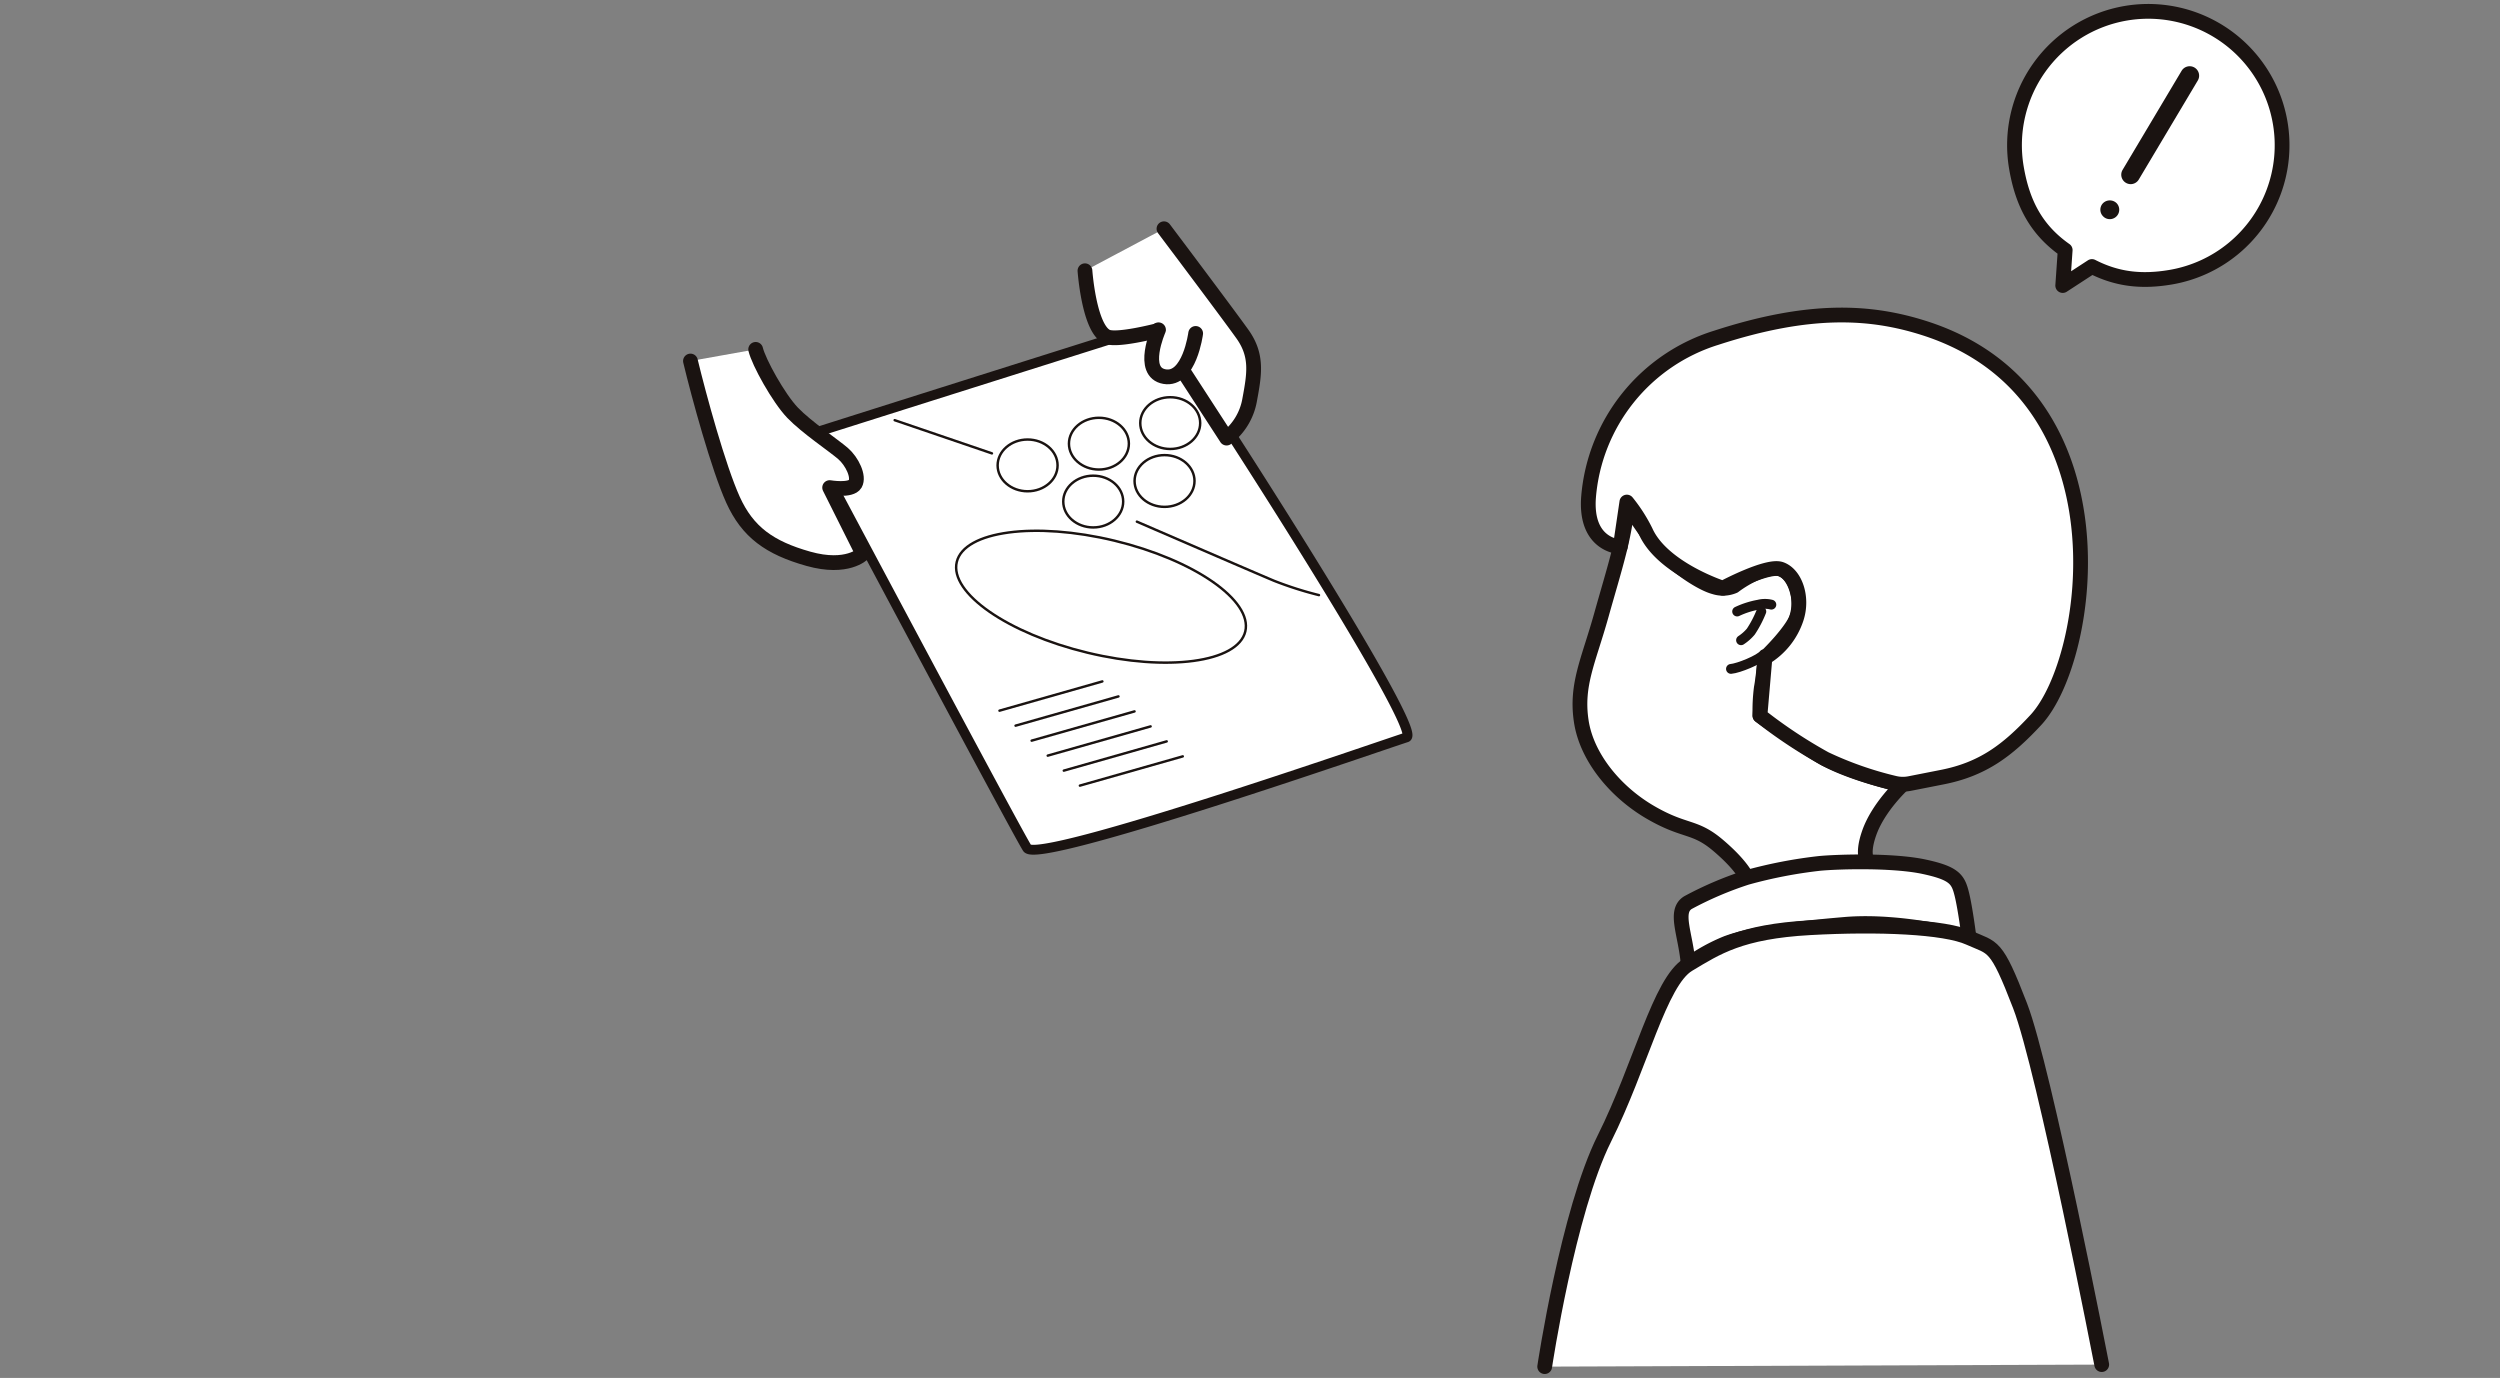 <svg xmlns="http://www.w3.org/2000/svg" xmlns:xlink="http://www.w3.org/1999/xlink" width="508" height="280" viewBox="0 0 508 280">
  <rect x="0" y="0" width="508" height="280" fill="#808080" stroke="none"/>
  <defs>
    <clipPath id="clip-path">
      <rect id="長方形_131" data-name="長方形 131" width="508" height="280" transform="translate(80 2830)" fill="none"/>
    </clipPath>
    <clipPath id="clip-path-2">
      <rect id="長方形_110" data-name="長方形 110" width="328" height="280" fill="none"/>
    </clipPath>
  </defs>
  <g id="マスクグループ_12" data-name="マスクグループ 12" transform="translate(-80 -2830)" clip-path="url(#clip-path)">
    <g id="グループ_18" data-name="グループ 18" transform="translate(228 2830)">
      <g id="グループ_17" data-name="グループ 17" transform="translate(-10)" clip-path="url(#clip-path-2)">
        <path id="パス_94" data-name="パス 94" d="M16.8,65.493s42.734,80.371,44.957,83.833,73.118-21.267,77.07-22.5S92.142,47.689,90.413,45.957a17.406,17.406,0,0,1-2.471-2.968S23.718,63.267,16.8,65.493" transform="translate(8.965 23.012)" fill="#fff"/>
        <path id="パス_95" data-name="パス 95" d="M16.8,65.493s42.734,80.371,44.957,83.833,73.118-21.267,77.07-22.5S92.142,47.689,90.413,45.957a17.406,17.406,0,0,1-2.471-2.968S23.718,63.267,16.8,65.493Z" transform="translate(8.965 23.012)" fill="none" stroke="#1a1311" stroke-linecap="round" stroke-linejoin="round" stroke-width="2"/>
        <path id="パス_96" data-name="パス 96" d="M199.6,1.882a27.2,27.2,0,0,0-22.281,31.343c1.258,7.471,4.179,12.758,9.919,16.791l-.5,7.2,5.936-3.864c5.021,2.572,9.959,3.19,15.949,2.18A27.2,27.2,0,0,0,199.6,1.882" transform="translate(94.408 0.803)" fill="#fff"/>
        <path id="パス_97" data-name="パス 97" d="M199.6,1.882a27.2,27.2,0,0,0-22.281,31.343c1.258,7.471,4.179,12.758,9.919,16.791l-.5,7.2,5.936-3.864c5.021,2.572,9.959,3.19,15.949,2.18A27.2,27.2,0,0,0,199.6,1.882Z" transform="translate(94.408 0.803)" fill="none" stroke="#1a1311" stroke-linecap="round" stroke-linejoin="round" stroke-width="3"/>
        <path id="パス_98" data-name="パス 98" d="M189.565,27.756" transform="translate(101.146 14.858)" fill="#fff"/>
        <path id="パス_99" data-name="パス 99" d="M190.23,30.334a1.865,1.865,0,0,1-1.35-.568,1.892,1.892,0,0,1,0-2.7,1.972,1.972,0,0,1,2.714,0,1.919,1.919,0,0,1-1.365,3.27" transform="translate(100.478 14.197)" fill="#1a1311"/>
        <line id="線_17" data-name="線 17" x1="11.994" y2="20.12" transform="translate(294.952 15.379)" fill="#fff"/>
        <path id="パス_100" data-name="パス 100" d="M193,32.725a1.919,1.919,0,0,1-1.644-2.9L203.345,9.7a1.917,1.917,0,1,1,3.291,1.967L194.642,31.79a1.918,1.918,0,0,1-1.647.935" transform="translate(101.955 4.693)" fill="#1a1311"/>
        <path id="パス_101" data-name="パス 101" d="M128.887,66.452c0,5.935-2.593,13.725-5.188,23s-5.187,14.1-4.075,21.514,7.039,14.467,14.08,18.548,8.893,2.6,13.71,6.677,5.826,6.551,5.826,6.551,4.549-.617,9.735-1.729,15.192-1.113,15.192-1.113-1.853-1.113,0-6.307,6.67-9.643,6.67-9.643-9.677-2.047-15.661-5.317c-3.806-2.082-13.239-8.78-13.239-8.78a36.271,36.271,0,0,1,.278-5.687c.37-1.855.741-6.09.741-6.09s6.051-5.733,6.762-9c.742-3.4-1.018-9.459-4.909-9.181s-8.151,3.617-8.151,3.617a5.657,5.657,0,0,1-3.984.186c-2.5-.649-7.459-3.827-11.023-7.6a63.875,63.875,0,0,1-6.762-9.645" transform="translate(63.687 35.571)" fill="#fff"/>
        <path id="パス_102" data-name="パス 102" d="M128.887,66.452c0,5.935-2.593,13.725-5.188,23s-5.187,14.1-4.075,21.514,7.039,14.467,14.08,18.548,8.893,2.6,13.71,6.677,5.826,6.551,5.826,6.551,4.549-.617,9.735-1.729,15.192-1.113,15.192-1.113-1.853-1.113,0-6.307,6.67-9.643,6.67-9.643-9.677-2.047-15.661-5.317c-3.806-2.082-13.239-8.78-13.239-8.78a36.271,36.271,0,0,1,.278-5.687c.37-1.855.741-6.09.741-6.09s6.051-5.733,6.762-9c.742-3.4-1.018-9.459-4.909-9.181s-8.151,3.617-8.151,3.617a5.657,5.657,0,0,1-3.984.186c-2.5-.649-7.459-3.827-11.023-7.6A63.875,63.875,0,0,1,128.887,66.452Z" transform="translate(63.687 35.571)" fill="none" stroke="#1a1311" stroke-linecap="round" stroke-linejoin="round" stroke-width="3"/>
        <path id="パス_103" data-name="パス 103" d="M146.047,86.6c-.833,1.105-5.188,2.851-6.677,2.965" transform="translate(74.364 46.355)" fill="#fff"/>
        <path id="パス_104" data-name="パス 104" d="M146.047,86.6c-.833,1.105-5.188,2.851-6.677,2.965" transform="translate(74.364 46.355)" fill="none" stroke="#1a1311" stroke-linecap="round" stroke-linejoin="round" stroke-width="2"/>
        <path id="パス_105" data-name="パス 105" d="M140.189,81.461a17.5,17.5,0,0,1,4.354-1.391,5.371,5.371,0,0,1,2.593,0" transform="translate(74.801 42.795)" fill="#fff"/>
        <path id="パス_106" data-name="パス 106" d="M140.189,81.461a17.5,17.5,0,0,1,4.354-1.391,5.371,5.371,0,0,1,2.593,0" transform="translate(74.801 42.795)" fill="none" stroke="#1a1311" stroke-linecap="round" stroke-linejoin="round" stroke-width="2"/>
        <path id="パス_107" data-name="パス 107" d="M140.707,86.77a9.017,9.017,0,0,0,1.984-1.756,21.916,21.916,0,0,0,2.13-4.081" transform="translate(75.077 43.323)" fill="#fff"/>
        <path id="パス_108" data-name="パス 108" d="M140.707,86.77a9.017,9.017,0,0,0,1.984-1.756,21.916,21.916,0,0,0,2.13-4.081" transform="translate(75.077 43.323)" fill="none" stroke="#1a1311" stroke-linecap="round" stroke-linejoin="round" stroke-width="2"/>
        <path id="パス_109" data-name="パス 109" d="M134.205,134.935c-.494-6.183-2.964-10.881,0-12.612a71.357,71.357,0,0,1,11.879-5.071,94.67,94.67,0,0,1,14.86-2.874c4.168-.378,15.006-.643,21.182.683s6.916,2.564,7.659,5.532,1.481,8.9,1.481,8.9-13.586-3.709-25.2-2.719S146.816,128.809,142,130.6a36.449,36.449,0,0,0-7.8,4.334" transform="translate(70.843 61.06)" fill="#fff"/>
        <path id="パス_110" data-name="パス 110" d="M134.205,134.935c-.494-6.183-2.964-10.881,0-12.612a71.357,71.357,0,0,1,11.879-5.071,94.67,94.67,0,0,1,14.86-2.874c4.168-.378,15.006-.643,21.182.683s6.916,2.564,7.659,5.532,1.481,8.9,1.481,8.9-13.586-3.709-25.2-2.719S146.816,128.809,142,130.6A36.449,36.449,0,0,0,134.205,134.935Z" transform="translate(70.843 61.06)" fill="none" stroke="#1a1311" stroke-linecap="round" stroke-linejoin="round" stroke-width="3"/>
        <path id="パス_111" data-name="パス 111" d="M114.687,212.085s4.711-31.5,12.123-46.338,11.253-31.889,17.044-35.364,10.629-6.7,24.7-7.483,27.425-.183,32.366,2.043,5.433.989,10.375,13.848,16.581,72.882,16.581,72.882" transform="translate(61.194 65.613)" fill="#fff"/>
        <path id="パス_112" data-name="パス 112" d="M114.687,212.085s4.711-31.5,12.123-46.338,11.253-31.889,17.044-35.364,10.629-6.7,24.7-7.483,27.425-.183,32.366,2.043,5.433.989,10.375,13.848,16.581,72.882,16.581,72.882" transform="translate(61.194 65.613)" fill="none" stroke="#1a1311" stroke-linecap="round" stroke-linejoin="round" stroke-width="3"/>
        <path id="パス_113" data-name="パス 113" d="M128.3,79.7,126.959,88.8s-7.183-.19-6.443-10.082a37.034,37.034,0,0,1,25.937-32.4c19.021-6.183,31.334-5.447,42.239-1.979,41.983,13.354,34.173,67.286,22.726,79.629-5.823,6.281-10.868,10.016-19.019,11.624l-6.637,1.308a7.134,7.134,0,0,1-3.115-.081,71.331,71.331,0,0,1-14.061-4.936,97.8,97.8,0,0,1-13.239-8.78l1.018-11.777a14.63,14.63,0,0,0,6.37-7.953c1.422-4.265-.209-9.012-3.153-10.038-2.754-.958-11.77,3.863-11.77,3.863s-12.29-3.955-15.685-11.521A31.72,31.72,0,0,0,128.3,79.7" transform="translate(64.276 22.319)" fill="#fff"/>
        <path id="パス_114" data-name="パス 114" d="M128.3,79.7,126.959,88.8s-7.183-.19-6.443-10.082a37.034,37.034,0,0,1,25.937-32.4c19.021-6.183,31.334-5.447,42.239-1.979,41.983,13.354,34.173,67.286,22.726,79.629-5.823,6.281-10.868,10.016-19.019,11.624l-6.637,1.308a7.134,7.134,0,0,1-3.115-.081,71.331,71.331,0,0,1-14.061-4.936,97.8,97.8,0,0,1-13.239-8.78l1.018-11.777a14.63,14.63,0,0,0,6.37-7.953c1.422-4.265-.209-9.012-3.153-10.038-2.754-.958-11.77,3.863-11.77,3.863s-12.29-3.955-15.685-11.521A31.72,31.72,0,0,0,128.3,79.7Z" transform="translate(64.276 22.319)" fill="none" stroke="#1a1311" stroke-linecap="round" stroke-linejoin="round" stroke-width="3"/>
        <path id="パス_115" data-name="パス 115" d="M53.772,38.81S54.6,50.484,58.2,52.19C60.193,53.134,68.4,51,68.4,51l14.15,21.812a12.5,12.5,0,0,0,4.693-7.79c.989-5.317,1.606-9.026-1.481-13.354S69.828,30.278,69.828,30.278" transform="translate(28.691 16.208)" fill="#fff"/>
        <path id="パス_116" data-name="パス 116" d="M53.772,38.81S54.6,50.484,58.2,52.19C60.193,53.134,68.4,51,68.4,51l14.15,21.812a12.5,12.5,0,0,0,4.693-7.79c.989-5.317,1.606-9.026-1.481-13.354S69.828,30.278,69.828,30.278" transform="translate(28.691 16.208)" fill="none" stroke="#1a1311" stroke-linecap="round" stroke-linejoin="round" stroke-width="3"/>
        <path id="パス_117" data-name="パス 117" d="M64,43.647s-3.829,8.656,1.235,9.52,6.315-8.779,6.315-8.779" transform="translate(33.408 23.364)" fill="#fff"/>
        <path id="パス_118" data-name="パス 118" d="M64,43.647s-3.829,8.656,1.235,9.52,6.315-8.779,6.315-8.779" transform="translate(33.408 23.364)" fill="none" stroke="#1a1311" stroke-linecap="round" stroke-linejoin="round" stroke-width="3"/>
        <path id="パス_119" data-name="パス 119" d="M14.752,46.24c.616,2.6,4.656,9.909,7.5,12.876s8.4,6.677,10.25,8.284,3.334,4.7,2.471,6.183-5.188.742-5.188.742l6.735,13.46s-3.147,3.232-11.056,1.007S13.111,83.351,10.145,76.8,3.23,55.777,1.5,48.606" transform="translate(0.8 24.752)" fill="#fff"/>
        <path id="パス_120" data-name="パス 120" d="M14.752,46.24c.616,2.6,4.656,9.909,7.5,12.876s8.4,6.677,10.25,8.284,3.334,4.7,2.471,6.183-5.188.742-5.188.742l6.735,13.46s-3.147,3.232-11.056,1.007S13.111,83.351,10.145,76.8,3.23,55.777,1.5,48.606" transform="translate(0.8 24.752)" fill="none" stroke="#1a1311" stroke-linecap="round" stroke-linejoin="round" stroke-width="3"/>
        <path id="パス_121" data-name="パス 121" d="M54.38,63.43c0,2.9-2.727,5.258-6.088,5.258S42.2,66.335,42.2,63.43s2.727-5.258,6.09-5.258,6.088,2.354,6.088,5.258" transform="translate(22.518 31.139)" fill="#fff"/>
        <path id="パス_122" data-name="パス 122" d="M54.38,63.43c0,2.9-2.727,5.258-6.088,5.258S42.2,66.335,42.2,63.43s2.727-5.258,6.09-5.258S54.38,60.526,54.38,63.43Z" transform="translate(22.518 31.139)" fill="none" stroke="#1a1311" stroke-linecap="round" stroke-linejoin="round" stroke-width="0.5"/>
        <path id="パス_123" data-name="パス 123" d="M63.829,60.554c0,2.9-2.727,5.258-6.088,5.258s-6.09-2.354-6.09-5.258,2.727-5.258,6.09-5.258,6.088,2.354,6.088,5.258" transform="translate(27.559 29.599)" fill="#fff"/>
        <path id="パス_124" data-name="パス 124" d="M63.829,60.554c0,2.9-2.727,5.258-6.088,5.258s-6.09-2.354-6.09-5.258,2.727-5.258,6.09-5.258S63.829,57.65,63.829,60.554Z" transform="translate(27.559 29.599)" fill="none" stroke="#1a1311" stroke-linecap="round" stroke-linejoin="round" stroke-width="0.5"/>
        <path id="パス_125" data-name="パス 125" d="M73.278,57.832c0,2.9-2.727,5.258-6.088,5.258s-6.09-2.354-6.09-5.258,2.727-5.258,6.09-5.258,6.088,2.354,6.088,5.258" transform="translate(32.601 28.142)" fill="#fff"/>
        <path id="パス_126" data-name="パス 126" d="M73.278,57.832c0,2.9-2.727,5.258-6.088,5.258s-6.09-2.354-6.09-5.258,2.727-5.258,6.09-5.258S73.278,54.928,73.278,57.832Z" transform="translate(32.601 28.142)" fill="none" stroke="#1a1311" stroke-linecap="round" stroke-linejoin="round" stroke-width="0.5"/>
        <path id="パス_127" data-name="パス 127" d="M63.075,68.216c0,2.9-2.727,5.258-6.088,5.258s-6.09-2.354-6.09-5.258,2.727-5.258,6.09-5.258,6.088,2.354,6.088,5.258" transform="translate(27.157 33.701)" fill="#fff"/>
        <path id="パス_128" data-name="パス 128" d="M63.075,68.216c0,2.9-2.727,5.258-6.088,5.258s-6.09-2.354-6.09-5.258,2.727-5.258,6.09-5.258S63.075,65.312,63.075,68.216Z" transform="translate(27.157 33.701)" fill="none" stroke="#1a1311" stroke-linecap="round" stroke-linejoin="round" stroke-width="0.5"/>
        <path id="パス_129" data-name="パス 129" d="M72.524,65.494c0,2.9-2.727,5.258-6.088,5.258s-6.09-2.354-6.09-5.258,2.727-5.258,6.09-5.258,6.088,2.354,6.088,5.258" transform="translate(32.199 32.244)" fill="#fff"/>
        <path id="パス_130" data-name="パス 130" d="M72.524,65.494c0,2.9-2.727,5.258-6.088,5.258s-6.09-2.354-6.09-5.258,2.727-5.258,6.09-5.258S72.524,62.59,72.524,65.494Z" transform="translate(32.199 32.244)" fill="none" stroke="#1a1311" stroke-linecap="round" stroke-linejoin="round" stroke-width="0.5"/>
        <line id="線_18" data-name="線 18" x2="19.762" y2="6.745" transform="translate(43.799 85.383)" fill="#fff"/>
        <line id="線_19" data-name="線 19" x2="19.762" y2="6.745" transform="translate(43.799 85.383)" fill="none" stroke="#1a1311" stroke-linecap="round" stroke-linejoin="round" stroke-width="0.5"/>
        <path id="パス_131" data-name="パス 131" d="M60.654,69.043s23.9,10.351,27.851,12.008a72.912,72.912,0,0,0,9.14,2.919" transform="translate(32.363 36.958)" fill="#fff"/>
        <path id="パス_132" data-name="パス 132" d="M60.654,69.043s23.9,10.351,27.851,12.008a72.912,72.912,0,0,0,9.14,2.919" transform="translate(32.363 36.958)" fill="none" stroke="#1a1311" stroke-linecap="round" stroke-linejoin="round" stroke-width="0.5"/>
        <path id="パス_133" data-name="パス 133" d="M95.46,90.71C93.95,97,79.6,98.93,63.41,95.028S35.321,82.869,36.832,76.583s15.862-8.22,32.05-4.319S96.971,84.424,95.46,90.71" transform="translate(19.583 37.604)" fill="#fff"/>
        <path id="パス_134" data-name="パス 134" d="M95.46,90.71C93.95,97,79.6,98.93,63.41,95.028S35.321,82.869,36.832,76.583s15.862-8.22,32.05-4.319S96.971,84.424,95.46,90.71Z" transform="translate(19.583 37.604)" fill="none" stroke="#1a1311" stroke-linecap="round" stroke-linejoin="round" stroke-width="0.5"/>
        <line id="線_20" data-name="線 20" y1="5.945" x2="20.903" transform="translate(65.096 138.464)" fill="#fff"/>
        <line id="線_21" data-name="線 21" y1="5.945" x2="20.903" transform="translate(65.096 138.464)" fill="none" stroke="#1a1311" stroke-linecap="round" stroke-linejoin="round" stroke-width="0.5"/>
        <line id="線_22" data-name="線 22" y1="5.945" x2="20.903" transform="translate(68.364 141.51)" fill="#fff"/>
        <line id="線_23" data-name="線 23" y1="5.945" x2="20.903" transform="translate(68.364 141.51)" fill="none" stroke="#1a1311" stroke-linecap="round" stroke-linejoin="round" stroke-width="0.5"/>
        <line id="線_24" data-name="線 24" y1="5.945" x2="20.903" transform="translate(71.631 144.556)" fill="#fff"/>
        <line id="線_25" data-name="線 25" y1="5.945" x2="20.903" transform="translate(71.631 144.556)" fill="none" stroke="#1a1311" stroke-linecap="round" stroke-linejoin="round" stroke-width="0.5"/>
        <line id="線_26" data-name="線 26" y1="5.945" x2="20.903" transform="translate(74.899 147.602)" fill="#fff"/>
        <line id="線_27" data-name="線 27" y1="5.945" x2="20.903" transform="translate(74.899 147.602)" fill="none" stroke="#1a1311" stroke-linecap="round" stroke-linejoin="round" stroke-width="0.5"/>
        <line id="線_28" data-name="線 28" y1="5.945" x2="20.903" transform="translate(78.167 150.648)" fill="#fff"/>
        <line id="線_29" data-name="線 29" y1="5.945" x2="20.903" transform="translate(78.167 150.648)" fill="none" stroke="#1a1311" stroke-linecap="round" stroke-linejoin="round" stroke-width="0.5"/>
        <line id="線_30" data-name="線 30" y1="5.945" x2="20.903" transform="translate(81.435 153.694)" fill="#fff"/>
        <line id="線_31" data-name="線 31" y1="5.945" x2="20.903" transform="translate(81.435 153.694)" fill="none" stroke="#1a1311" stroke-linecap="round" stroke-linejoin="round" stroke-width="0.5"/>
      </g>
    </g>
  </g>
</svg>

